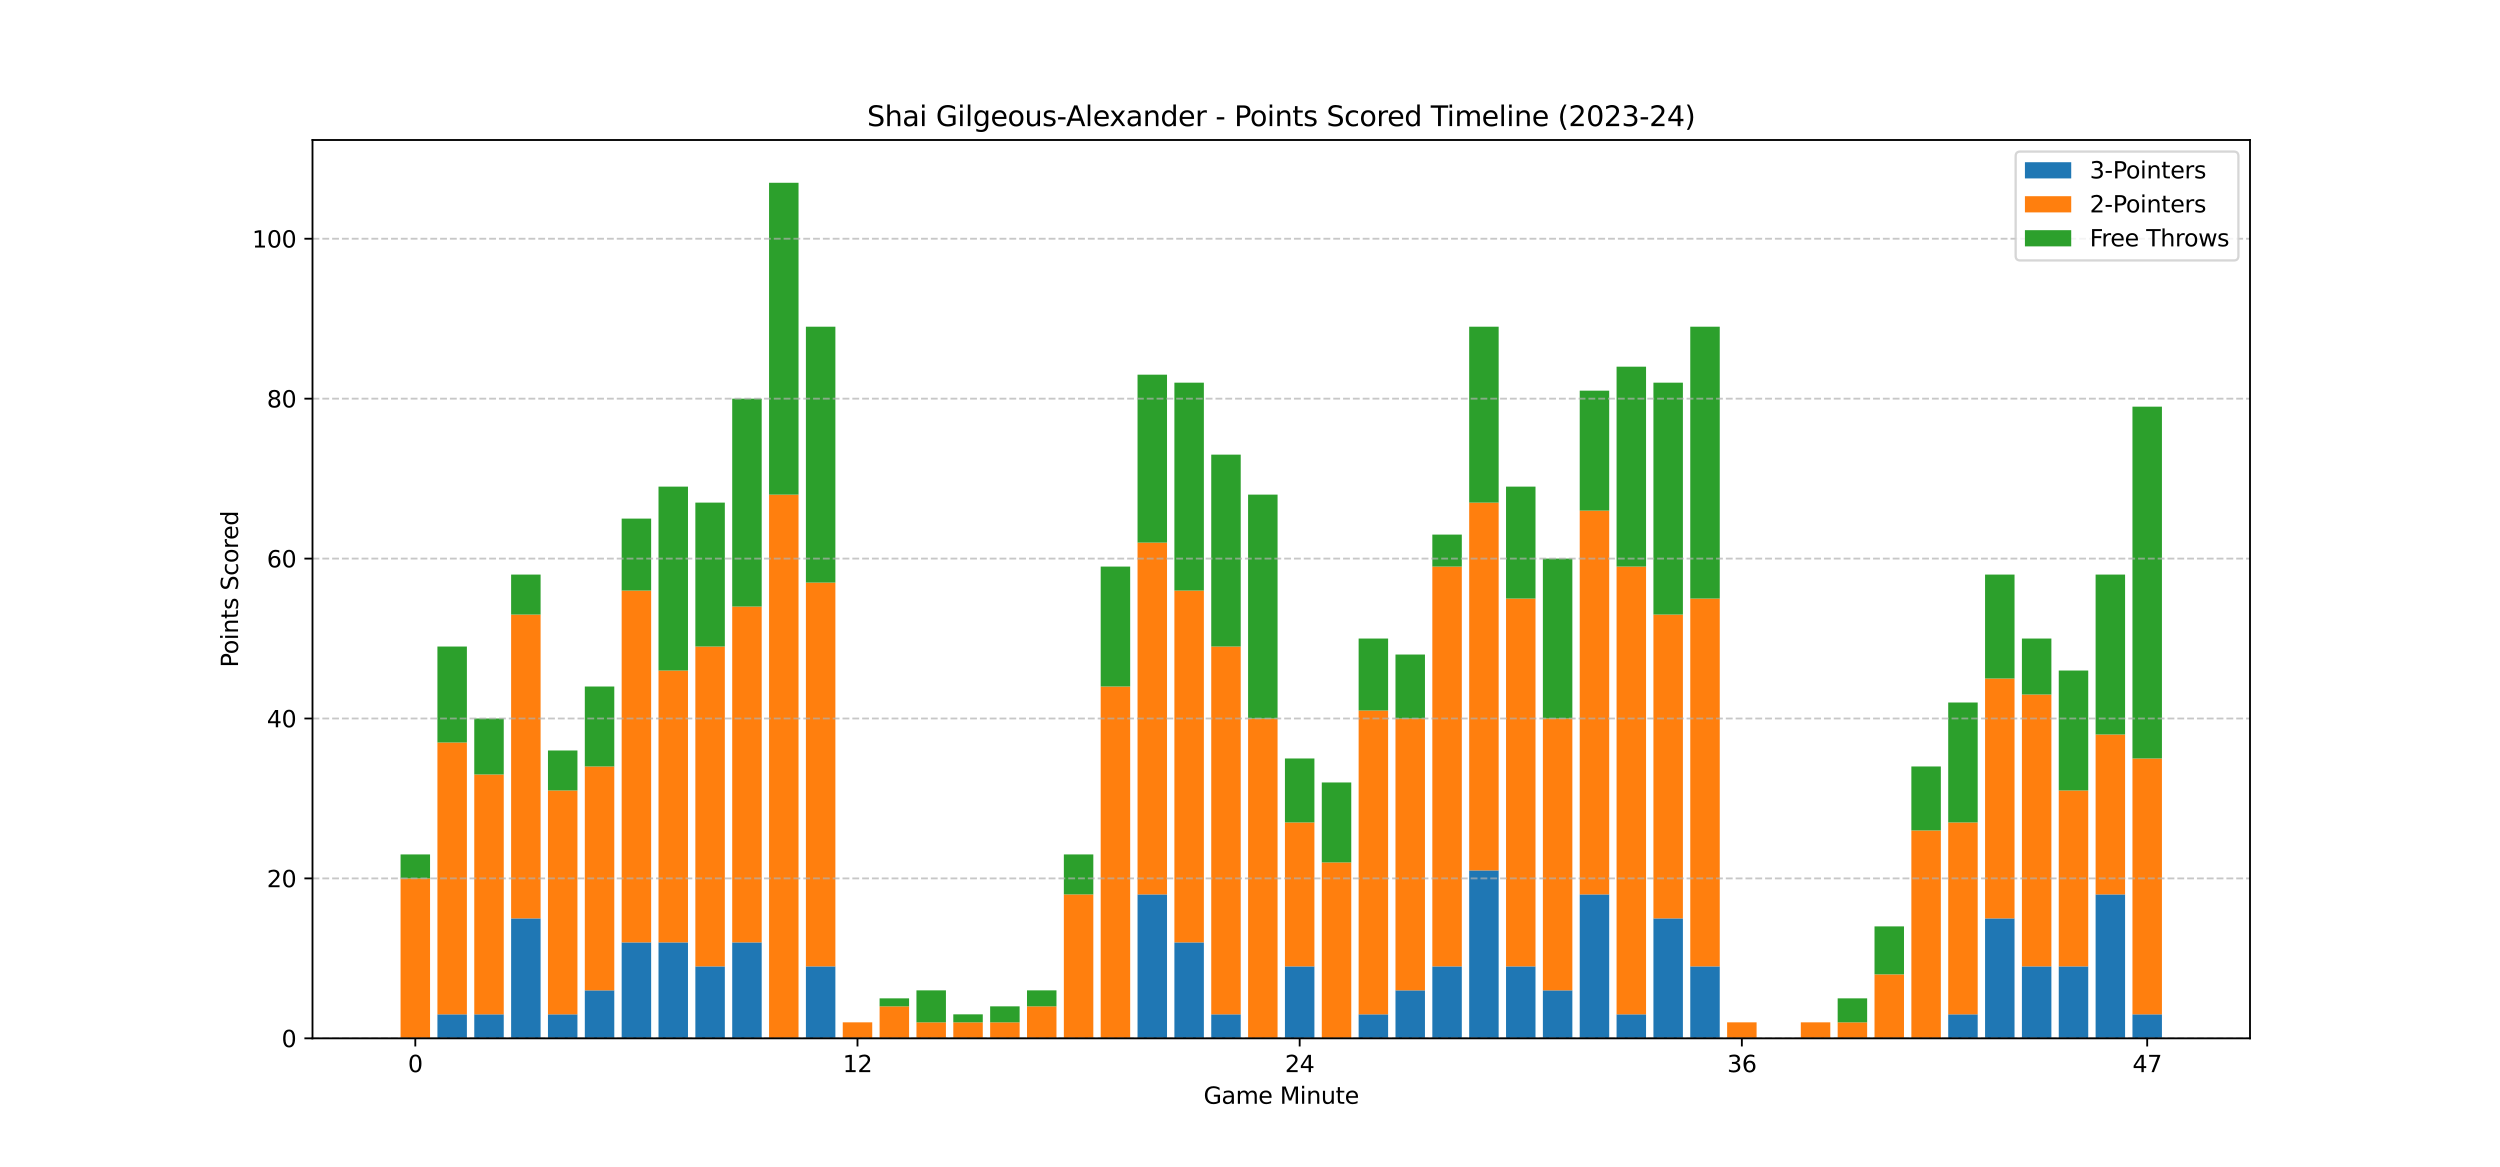 <?xml version="1.0" encoding="utf-8" standalone="no"?>
<!DOCTYPE svg PUBLIC "-//W3C//DTD SVG 1.1//EN"
  "http://www.w3.org/Graphics/SVG/1.1/DTD/svg11.dtd">
<svg xmlns:xlink="http://www.w3.org/1999/xlink" width="1080pt" height="504pt" viewBox="0 0 1080 504" xmlns="http://www.w3.org/2000/svg" version="1.1">
 <defs>
  <style type="text/css">*{stroke-linejoin: round; stroke-linecap: butt}</style>
 </defs>
 <g id="figure_1">
  <g id="patch_1">
   <path d="M 0 504 
L 1080 504 
L 1080 0 
L 0 0 
z
" style="fill: #ffffff"/>
  </g>
  <g id="axes_1">
   <g id="patch_2">
    <path d="M 135 448.56 
L 972 448.56 
L 972 60.48 
L 135 60.48 
z
" style="fill: #ffffff"/>
   </g>
   <g id="patch_3">
    <path d="M 173.045 448.56 
L 185.78 448.56 
L 185.78 448.56 
L 173.045 448.56 
z
" clip-path="url(#pbd90893b25)" style="fill: #1f77b4"/>
   </g>
   <g id="patch_4">
    <path d="M 188.964 448.56 
L 201.699 448.56 
L 201.699 438.197 
L 188.964 438.197 
z
" clip-path="url(#pbd90893b25)" style="fill: #1f77b4"/>
   </g>
   <g id="patch_5">
    <path d="M 204.883 448.56 
L 217.618 448.56 
L 217.618 438.197 
L 204.883 438.197 
z
" clip-path="url(#pbd90893b25)" style="fill: #1f77b4"/>
   </g>
   <g id="patch_6">
    <path d="M 220.801 448.56 
L 233.536 448.56 
L 233.536 396.747 
L 220.801 396.747 
z
" clip-path="url(#pbd90893b25)" style="fill: #1f77b4"/>
   </g>
   <g id="patch_7">
    <path d="M 236.72 448.56 
L 249.455 448.56 
L 249.455 438.197 
L 236.72 438.197 
z
" clip-path="url(#pbd90893b25)" style="fill: #1f77b4"/>
   </g>
   <g id="patch_8">
    <path d="M 252.638 448.56 
L 265.373 448.56 
L 265.373 427.835 
L 252.638 427.835 
z
" clip-path="url(#pbd90893b25)" style="fill: #1f77b4"/>
   </g>
   <g id="patch_9">
    <path d="M 268.557 448.56 
L 281.292 448.56 
L 281.292 407.11 
L 268.557 407.11 
z
" clip-path="url(#pbd90893b25)" style="fill: #1f77b4"/>
   </g>
   <g id="patch_10">
    <path d="M 284.476 448.56 
L 297.211 448.56 
L 297.211 407.11 
L 284.476 407.11 
z
" clip-path="url(#pbd90893b25)" style="fill: #1f77b4"/>
   </g>
   <g id="patch_11">
    <path d="M 300.394 448.56 
L 313.129 448.56 
L 313.129 417.472 
L 300.394 417.472 
z
" clip-path="url(#pbd90893b25)" style="fill: #1f77b4"/>
   </g>
   <g id="patch_12">
    <path d="M 316.313 448.56 
L 329.048 448.56 
L 329.048 407.11 
L 316.313 407.11 
z
" clip-path="url(#pbd90893b25)" style="fill: #1f77b4"/>
   </g>
   <g id="patch_13">
    <path d="M 332.231 448.56 
L 344.966 448.56 
L 344.966 448.56 
L 332.231 448.56 
z
" clip-path="url(#pbd90893b25)" style="fill: #1f77b4"/>
   </g>
   <g id="patch_14">
    <path d="M 348.15 448.56 
L 360.885 448.56 
L 360.885 417.472 
L 348.15 417.472 
z
" clip-path="url(#pbd90893b25)" style="fill: #1f77b4"/>
   </g>
   <g id="patch_15">
    <path d="M 364.069 448.56 
L 376.804 448.56 
L 376.804 448.56 
L 364.069 448.56 
z
" clip-path="url(#pbd90893b25)" style="fill: #1f77b4"/>
   </g>
   <g id="patch_16">
    <path d="M 379.987 448.56 
L 392.722 448.56 
L 392.722 448.56 
L 379.987 448.56 
z
" clip-path="url(#pbd90893b25)" style="fill: #1f77b4"/>
   </g>
   <g id="patch_17">
    <path d="M 395.906 448.56 
L 408.641 448.56 
L 408.641 448.56 
L 395.906 448.56 
z
" clip-path="url(#pbd90893b25)" style="fill: #1f77b4"/>
   </g>
   <g id="patch_18">
    <path d="M 411.824 448.56 
L 424.559 448.56 
L 424.559 448.56 
L 411.824 448.56 
z
" clip-path="url(#pbd90893b25)" style="fill: #1f77b4"/>
   </g>
   <g id="patch_19">
    <path d="M 427.743 448.56 
L 440.478 448.56 
L 440.478 448.56 
L 427.743 448.56 
z
" clip-path="url(#pbd90893b25)" style="fill: #1f77b4"/>
   </g>
   <g id="patch_20">
    <path d="M 443.662 448.56 
L 456.397 448.56 
L 456.397 448.56 
L 443.662 448.56 
z
" clip-path="url(#pbd90893b25)" style="fill: #1f77b4"/>
   </g>
   <g id="patch_21">
    <path d="M 459.58 448.56 
L 472.315 448.56 
L 472.315 448.56 
L 459.58 448.56 
z
" clip-path="url(#pbd90893b25)" style="fill: #1f77b4"/>
   </g>
   <g id="patch_22">
    <path d="M 475.499 448.56 
L 488.234 448.56 
L 488.234 448.56 
L 475.499 448.56 
z
" clip-path="url(#pbd90893b25)" style="fill: #1f77b4"/>
   </g>
   <g id="patch_23">
    <path d="M 491.417 448.56 
L 504.152 448.56 
L 504.152 386.384 
L 491.417 386.384 
z
" clip-path="url(#pbd90893b25)" style="fill: #1f77b4"/>
   </g>
   <g id="patch_24">
    <path d="M 507.336 448.56 
L 520.071 448.56 
L 520.071 407.11 
L 507.336 407.11 
z
" clip-path="url(#pbd90893b25)" style="fill: #1f77b4"/>
   </g>
   <g id="patch_25">
    <path d="M 523.255 448.56 
L 535.99 448.56 
L 535.99 438.197 
L 523.255 438.197 
z
" clip-path="url(#pbd90893b25)" style="fill: #1f77b4"/>
   </g>
   <g id="patch_26">
    <path d="M 539.173 448.56 
L 551.908 448.56 
L 551.908 448.56 
L 539.173 448.56 
z
" clip-path="url(#pbd90893b25)" style="fill: #1f77b4"/>
   </g>
   <g id="patch_27">
    <path d="M 555.092 448.56 
L 567.827 448.56 
L 567.827 417.472 
L 555.092 417.472 
z
" clip-path="url(#pbd90893b25)" style="fill: #1f77b4"/>
   </g>
   <g id="patch_28">
    <path d="M 571.01 448.56 
L 583.745 448.56 
L 583.745 448.56 
L 571.01 448.56 
z
" clip-path="url(#pbd90893b25)" style="fill: #1f77b4"/>
   </g>
   <g id="patch_29">
    <path d="M 586.929 448.56 
L 599.664 448.56 
L 599.664 438.197 
L 586.929 438.197 
z
" clip-path="url(#pbd90893b25)" style="fill: #1f77b4"/>
   </g>
   <g id="patch_30">
    <path d="M 602.848 448.56 
L 615.583 448.56 
L 615.583 427.835 
L 602.848 427.835 
z
" clip-path="url(#pbd90893b25)" style="fill: #1f77b4"/>
   </g>
   <g id="patch_31">
    <path d="M 618.766 448.56 
L 631.501 448.56 
L 631.501 417.472 
L 618.766 417.472 
z
" clip-path="url(#pbd90893b25)" style="fill: #1f77b4"/>
   </g>
   <g id="patch_32">
    <path d="M 634.685 448.56 
L 647.42 448.56 
L 647.42 376.022 
L 634.685 376.022 
z
" clip-path="url(#pbd90893b25)" style="fill: #1f77b4"/>
   </g>
   <g id="patch_33">
    <path d="M 650.603 448.56 
L 663.338 448.56 
L 663.338 417.472 
L 650.603 417.472 
z
" clip-path="url(#pbd90893b25)" style="fill: #1f77b4"/>
   </g>
   <g id="patch_34">
    <path d="M 666.522 448.56 
L 679.257 448.56 
L 679.257 427.835 
L 666.522 427.835 
z
" clip-path="url(#pbd90893b25)" style="fill: #1f77b4"/>
   </g>
   <g id="patch_35">
    <path d="M 682.441 448.56 
L 695.176 448.56 
L 695.176 386.384 
L 682.441 386.384 
z
" clip-path="url(#pbd90893b25)" style="fill: #1f77b4"/>
   </g>
   <g id="patch_36">
    <path d="M 698.359 448.56 
L 711.094 448.56 
L 711.094 438.197 
L 698.359 438.197 
z
" clip-path="url(#pbd90893b25)" style="fill: #1f77b4"/>
   </g>
   <g id="patch_37">
    <path d="M 714.278 448.56 
L 727.013 448.56 
L 727.013 396.747 
L 714.278 396.747 
z
" clip-path="url(#pbd90893b25)" style="fill: #1f77b4"/>
   </g>
   <g id="patch_38">
    <path d="M 730.196 448.56 
L 742.931 448.56 
L 742.931 417.472 
L 730.196 417.472 
z
" clip-path="url(#pbd90893b25)" style="fill: #1f77b4"/>
   </g>
   <g id="patch_39">
    <path d="M 746.115 448.56 
L 758.85 448.56 
L 758.85 448.56 
L 746.115 448.56 
z
" clip-path="url(#pbd90893b25)" style="fill: #1f77b4"/>
   </g>
   <g id="patch_40">
    <path d="M 762.034 448.56 
L 774.769 448.56 
L 774.769 448.56 
L 762.034 448.56 
z
" clip-path="url(#pbd90893b25)" style="fill: #1f77b4"/>
   </g>
   <g id="patch_41">
    <path d="M 777.952 448.56 
L 790.687 448.56 
L 790.687 448.56 
L 777.952 448.56 
z
" clip-path="url(#pbd90893b25)" style="fill: #1f77b4"/>
   </g>
   <g id="patch_42">
    <path d="M 793.871 448.56 
L 806.606 448.56 
L 806.606 448.56 
L 793.871 448.56 
z
" clip-path="url(#pbd90893b25)" style="fill: #1f77b4"/>
   </g>
   <g id="patch_43">
    <path d="M 809.789 448.56 
L 822.524 448.56 
L 822.524 448.56 
L 809.789 448.56 
z
" clip-path="url(#pbd90893b25)" style="fill: #1f77b4"/>
   </g>
   <g id="patch_44">
    <path d="M 825.708 448.56 
L 838.443 448.56 
L 838.443 448.56 
L 825.708 448.56 
z
" clip-path="url(#pbd90893b25)" style="fill: #1f77b4"/>
   </g>
   <g id="patch_45">
    <path d="M 841.627 448.56 
L 854.362 448.56 
L 854.362 438.197 
L 841.627 438.197 
z
" clip-path="url(#pbd90893b25)" style="fill: #1f77b4"/>
   </g>
   <g id="patch_46">
    <path d="M 857.545 448.56 
L 870.28 448.56 
L 870.28 396.747 
L 857.545 396.747 
z
" clip-path="url(#pbd90893b25)" style="fill: #1f77b4"/>
   </g>
   <g id="patch_47">
    <path d="M 873.464 448.56 
L 886.199 448.56 
L 886.199 417.472 
L 873.464 417.472 
z
" clip-path="url(#pbd90893b25)" style="fill: #1f77b4"/>
   </g>
   <g id="patch_48">
    <path d="M 889.382 448.56 
L 902.117 448.56 
L 902.117 417.472 
L 889.382 417.472 
z
" clip-path="url(#pbd90893b25)" style="fill: #1f77b4"/>
   </g>
   <g id="patch_49">
    <path d="M 905.301 448.56 
L 918.036 448.56 
L 918.036 386.384 
L 905.301 386.384 
z
" clip-path="url(#pbd90893b25)" style="fill: #1f77b4"/>
   </g>
   <g id="patch_50">
    <path d="M 921.22 448.56 
L 933.955 448.56 
L 933.955 438.197 
L 921.22 438.197 
z
" clip-path="url(#pbd90893b25)" style="fill: #1f77b4"/>
   </g>
   <g id="patch_51">
    <path d="M 173.045 448.56 
L 185.78 448.56 
L 185.78 379.476 
L 173.045 379.476 
z
" clip-path="url(#pbd90893b25)" style="fill: #ff7f0e"/>
   </g>
   <g id="patch_52">
    <path d="M 188.964 438.197 
L 201.699 438.197 
L 201.699 320.754 
L 188.964 320.754 
z
" clip-path="url(#pbd90893b25)" style="fill: #ff7f0e"/>
   </g>
   <g id="patch_53">
    <path d="M 204.883 438.197 
L 217.618 438.197 
L 217.618 334.571 
L 204.883 334.571 
z
" clip-path="url(#pbd90893b25)" style="fill: #ff7f0e"/>
   </g>
   <g id="patch_54">
    <path d="M 220.801 396.747 
L 233.536 396.747 
L 233.536 265.487 
L 220.801 265.487 
z
" clip-path="url(#pbd90893b25)" style="fill: #ff7f0e"/>
   </g>
   <g id="patch_55">
    <path d="M 236.72 438.197 
L 249.455 438.197 
L 249.455 341.48 
L 236.72 341.48 
z
" clip-path="url(#pbd90893b25)" style="fill: #ff7f0e"/>
   </g>
   <g id="patch_56">
    <path d="M 252.638 427.835 
L 265.373 427.835 
L 265.373 331.117 
L 252.638 331.117 
z
" clip-path="url(#pbd90893b25)" style="fill: #ff7f0e"/>
   </g>
   <g id="patch_57">
    <path d="M 268.557 407.11 
L 281.292 407.11 
L 281.292 255.124 
L 268.557 255.124 
z
" clip-path="url(#pbd90893b25)" style="fill: #ff7f0e"/>
   </g>
   <g id="patch_58">
    <path d="M 284.476 407.11 
L 297.211 407.11 
L 297.211 289.667 
L 284.476 289.667 
z
" clip-path="url(#pbd90893b25)" style="fill: #ff7f0e"/>
   </g>
   <g id="patch_59">
    <path d="M 300.394 417.472 
L 313.129 417.472 
L 313.129 279.304 
L 300.394 279.304 
z
" clip-path="url(#pbd90893b25)" style="fill: #ff7f0e"/>
   </g>
   <g id="patch_60">
    <path d="M 316.313 407.11 
L 329.048 407.11 
L 329.048 262.033 
L 316.313 262.033 
z
" clip-path="url(#pbd90893b25)" style="fill: #ff7f0e"/>
   </g>
   <g id="patch_61">
    <path d="M 332.231 448.56 
L 344.966 448.56 
L 344.966 213.674 
L 332.231 213.674 
z
" clip-path="url(#pbd90893b25)" style="fill: #ff7f0e"/>
   </g>
   <g id="patch_62">
    <path d="M 348.15 417.472 
L 360.885 417.472 
L 360.885 251.67 
L 348.15 251.67 
z
" clip-path="url(#pbd90893b25)" style="fill: #ff7f0e"/>
   </g>
   <g id="patch_63">
    <path d="M 364.069 448.56 
L 376.804 448.56 
L 376.804 441.652 
L 364.069 441.652 
z
" clip-path="url(#pbd90893b25)" style="fill: #ff7f0e"/>
   </g>
   <g id="patch_64">
    <path d="M 379.987 448.56 
L 392.722 448.56 
L 392.722 434.743 
L 379.987 434.743 
z
" clip-path="url(#pbd90893b25)" style="fill: #ff7f0e"/>
   </g>
   <g id="patch_65">
    <path d="M 395.906 448.56 
L 408.641 448.56 
L 408.641 441.652 
L 395.906 441.652 
z
" clip-path="url(#pbd90893b25)" style="fill: #ff7f0e"/>
   </g>
   <g id="patch_66">
    <path d="M 411.824 448.56 
L 424.559 448.56 
L 424.559 441.652 
L 411.824 441.652 
z
" clip-path="url(#pbd90893b25)" style="fill: #ff7f0e"/>
   </g>
   <g id="patch_67">
    <path d="M 427.743 448.56 
L 440.478 448.56 
L 440.478 441.652 
L 427.743 441.652 
z
" clip-path="url(#pbd90893b25)" style="fill: #ff7f0e"/>
   </g>
   <g id="patch_68">
    <path d="M 443.662 448.56 
L 456.397 448.56 
L 456.397 434.743 
L 443.662 434.743 
z
" clip-path="url(#pbd90893b25)" style="fill: #ff7f0e"/>
   </g>
   <g id="patch_69">
    <path d="M 459.58 448.56 
L 472.315 448.56 
L 472.315 386.384 
L 459.58 386.384 
z
" clip-path="url(#pbd90893b25)" style="fill: #ff7f0e"/>
   </g>
   <g id="patch_70">
    <path d="M 475.499 448.56 
L 488.234 448.56 
L 488.234 296.575 
L 475.499 296.575 
z
" clip-path="url(#pbd90893b25)" style="fill: #ff7f0e"/>
   </g>
   <g id="patch_71">
    <path d="M 491.417 386.384 
L 504.152 386.384 
L 504.152 234.399 
L 491.417 234.399 
z
" clip-path="url(#pbd90893b25)" style="fill: #ff7f0e"/>
   </g>
   <g id="patch_72">
    <path d="M 507.336 407.11 
L 520.071 407.11 
L 520.071 255.124 
L 507.336 255.124 
z
" clip-path="url(#pbd90893b25)" style="fill: #ff7f0e"/>
   </g>
   <g id="patch_73">
    <path d="M 523.255 438.197 
L 535.99 438.197 
L 535.99 279.304 
L 523.255 279.304 
z
" clip-path="url(#pbd90893b25)" style="fill: #ff7f0e"/>
   </g>
   <g id="patch_74">
    <path d="M 539.173 448.56 
L 551.908 448.56 
L 551.908 310.392 
L 539.173 310.392 
z
" clip-path="url(#pbd90893b25)" style="fill: #ff7f0e"/>
   </g>
   <g id="patch_75">
    <path d="M 555.092 417.472 
L 567.827 417.472 
L 567.827 355.296 
L 555.092 355.296 
z
" clip-path="url(#pbd90893b25)" style="fill: #ff7f0e"/>
   </g>
   <g id="patch_76">
    <path d="M 571.01 448.56 
L 583.745 448.56 
L 583.745 372.567 
L 571.01 372.567 
z
" clip-path="url(#pbd90893b25)" style="fill: #ff7f0e"/>
   </g>
   <g id="patch_77">
    <path d="M 586.929 438.197 
L 599.664 438.197 
L 599.664 306.938 
L 586.929 306.938 
z
" clip-path="url(#pbd90893b25)" style="fill: #ff7f0e"/>
   </g>
   <g id="patch_78">
    <path d="M 602.848 427.835 
L 615.583 427.835 
L 615.583 310.392 
L 602.848 310.392 
z
" clip-path="url(#pbd90893b25)" style="fill: #ff7f0e"/>
   </g>
   <g id="patch_79">
    <path d="M 618.766 417.472 
L 631.501 417.472 
L 631.501 244.762 
L 618.766 244.762 
z
" clip-path="url(#pbd90893b25)" style="fill: #ff7f0e"/>
   </g>
   <g id="patch_80">
    <path d="M 634.685 376.022 
L 647.42 376.022 
L 647.42 217.128 
L 634.685 217.128 
z
" clip-path="url(#pbd90893b25)" style="fill: #ff7f0e"/>
   </g>
   <g id="patch_81">
    <path d="M 650.603 417.472 
L 663.338 417.472 
L 663.338 258.579 
L 650.603 258.579 
z
" clip-path="url(#pbd90893b25)" style="fill: #ff7f0e"/>
   </g>
   <g id="patch_82">
    <path d="M 666.522 427.835 
L 679.257 427.835 
L 679.257 310.392 
L 666.522 310.392 
z
" clip-path="url(#pbd90893b25)" style="fill: #ff7f0e"/>
   </g>
   <g id="patch_83">
    <path d="M 682.441 386.384 
L 695.176 386.384 
L 695.176 220.582 
L 682.441 220.582 
z
" clip-path="url(#pbd90893b25)" style="fill: #ff7f0e"/>
   </g>
   <g id="patch_84">
    <path d="M 698.359 438.197 
L 711.094 438.197 
L 711.094 244.762 
L 698.359 244.762 
z
" clip-path="url(#pbd90893b25)" style="fill: #ff7f0e"/>
   </g>
   <g id="patch_85">
    <path d="M 714.278 396.747 
L 727.013 396.747 
L 727.013 265.487 
L 714.278 265.487 
z
" clip-path="url(#pbd90893b25)" style="fill: #ff7f0e"/>
   </g>
   <g id="patch_86">
    <path d="M 730.196 417.472 
L 742.931 417.472 
L 742.931 258.579 
L 730.196 258.579 
z
" clip-path="url(#pbd90893b25)" style="fill: #ff7f0e"/>
   </g>
   <g id="patch_87">
    <path d="M 746.115 448.56 
L 758.85 448.56 
L 758.85 441.652 
L 746.115 441.652 
z
" clip-path="url(#pbd90893b25)" style="fill: #ff7f0e"/>
   </g>
   <g id="patch_88">
    <path d="M 762.034 448.56 
L 774.769 448.56 
L 774.769 448.56 
L 762.034 448.56 
z
" clip-path="url(#pbd90893b25)" style="fill: #ff7f0e"/>
   </g>
   <g id="patch_89">
    <path d="M 777.952 448.56 
L 790.687 448.56 
L 790.687 441.652 
L 777.952 441.652 
z
" clip-path="url(#pbd90893b25)" style="fill: #ff7f0e"/>
   </g>
   <g id="patch_90">
    <path d="M 793.871 448.56 
L 806.606 448.56 
L 806.606 441.652 
L 793.871 441.652 
z
" clip-path="url(#pbd90893b25)" style="fill: #ff7f0e"/>
   </g>
   <g id="patch_91">
    <path d="M 809.789 448.56 
L 822.524 448.56 
L 822.524 420.926 
L 809.789 420.926 
z
" clip-path="url(#pbd90893b25)" style="fill: #ff7f0e"/>
   </g>
   <g id="patch_92">
    <path d="M 825.708 448.56 
L 838.443 448.56 
L 838.443 358.751 
L 825.708 358.751 
z
" clip-path="url(#pbd90893b25)" style="fill: #ff7f0e"/>
   </g>
   <g id="patch_93">
    <path d="M 841.627 438.197 
L 854.362 438.197 
L 854.362 355.296 
L 841.627 355.296 
z
" clip-path="url(#pbd90893b25)" style="fill: #ff7f0e"/>
   </g>
   <g id="patch_94">
    <path d="M 857.545 396.747 
L 870.28 396.747 
L 870.28 293.121 
L 857.545 293.121 
z
" clip-path="url(#pbd90893b25)" style="fill: #ff7f0e"/>
   </g>
   <g id="patch_95">
    <path d="M 873.464 417.472 
L 886.199 417.472 
L 886.199 300.029 
L 873.464 300.029 
z
" clip-path="url(#pbd90893b25)" style="fill: #ff7f0e"/>
   </g>
   <g id="patch_96">
    <path d="M 889.382 417.472 
L 902.117 417.472 
L 902.117 341.48 
L 889.382 341.48 
z
" clip-path="url(#pbd90893b25)" style="fill: #ff7f0e"/>
   </g>
   <g id="patch_97">
    <path d="M 905.301 386.384 
L 918.036 386.384 
L 918.036 317.3 
L 905.301 317.3 
z
" clip-path="url(#pbd90893b25)" style="fill: #ff7f0e"/>
   </g>
   <g id="patch_98">
    <path d="M 921.22 438.197 
L 933.955 438.197 
L 933.955 327.663 
L 921.22 327.663 
z
" clip-path="url(#pbd90893b25)" style="fill: #ff7f0e"/>
   </g>
   <g id="patch_99">
    <path d="M 173.045 379.476 
L 185.78 379.476 
L 185.78 369.113 
L 173.045 369.113 
z
" clip-path="url(#pbd90893b25)" style="fill: #2ca02c"/>
   </g>
   <g id="patch_100">
    <path d="M 188.964 320.754 
L 201.699 320.754 
L 201.699 279.304 
L 188.964 279.304 
z
" clip-path="url(#pbd90893b25)" style="fill: #2ca02c"/>
   </g>
   <g id="patch_101">
    <path d="M 204.883 334.571 
L 217.618 334.571 
L 217.618 310.392 
L 204.883 310.392 
z
" clip-path="url(#pbd90893b25)" style="fill: #2ca02c"/>
   </g>
   <g id="patch_102">
    <path d="M 220.801 265.487 
L 233.536 265.487 
L 233.536 248.216 
L 220.801 248.216 
z
" clip-path="url(#pbd90893b25)" style="fill: #2ca02c"/>
   </g>
   <g id="patch_103">
    <path d="M 236.72 341.48 
L 249.455 341.48 
L 249.455 324.209 
L 236.72 324.209 
z
" clip-path="url(#pbd90893b25)" style="fill: #2ca02c"/>
   </g>
   <g id="patch_104">
    <path d="M 252.638 331.117 
L 265.373 331.117 
L 265.373 296.575 
L 252.638 296.575 
z
" clip-path="url(#pbd90893b25)" style="fill: #2ca02c"/>
   </g>
   <g id="patch_105">
    <path d="M 268.557 255.124 
L 281.292 255.124 
L 281.292 224.037 
L 268.557 224.037 
z
" clip-path="url(#pbd90893b25)" style="fill: #2ca02c"/>
   </g>
   <g id="patch_106">
    <path d="M 284.476 289.667 
L 297.211 289.667 
L 297.211 210.22 
L 284.476 210.22 
z
" clip-path="url(#pbd90893b25)" style="fill: #2ca02c"/>
   </g>
   <g id="patch_107">
    <path d="M 300.394 279.304 
L 313.129 279.304 
L 313.129 217.128 
L 300.394 217.128 
z
" clip-path="url(#pbd90893b25)" style="fill: #2ca02c"/>
   </g>
   <g id="patch_108">
    <path d="M 316.313 262.033 
L 329.048 262.033 
L 329.048 172.224 
L 316.313 172.224 
z
" clip-path="url(#pbd90893b25)" style="fill: #2ca02c"/>
   </g>
   <g id="patch_109">
    <path d="M 332.231 213.674 
L 344.966 213.674 
L 344.966 78.96 
L 332.231 78.96 
z
" clip-path="url(#pbd90893b25)" style="fill: #2ca02c"/>
   </g>
   <g id="patch_110">
    <path d="M 348.15 251.67 
L 360.885 251.67 
L 360.885 141.136 
L 348.15 141.136 
z
" clip-path="url(#pbd90893b25)" style="fill: #2ca02c"/>
   </g>
   <g id="patch_111">
    <path d="M 364.069 441.652 
L 376.804 441.652 
L 376.804 441.652 
L 364.069 441.652 
z
" clip-path="url(#pbd90893b25)" style="fill: #2ca02c"/>
   </g>
   <g id="patch_112">
    <path d="M 379.987 434.743 
L 392.722 434.743 
L 392.722 431.289 
L 379.987 431.289 
z
" clip-path="url(#pbd90893b25)" style="fill: #2ca02c"/>
   </g>
   <g id="patch_113">
    <path d="M 395.906 441.652 
L 408.641 441.652 
L 408.641 427.835 
L 395.906 427.835 
z
" clip-path="url(#pbd90893b25)" style="fill: #2ca02c"/>
   </g>
   <g id="patch_114">
    <path d="M 411.824 441.652 
L 424.559 441.652 
L 424.559 438.197 
L 411.824 438.197 
z
" clip-path="url(#pbd90893b25)" style="fill: #2ca02c"/>
   </g>
   <g id="patch_115">
    <path d="M 427.743 441.652 
L 440.478 441.652 
L 440.478 434.743 
L 427.743 434.743 
z
" clip-path="url(#pbd90893b25)" style="fill: #2ca02c"/>
   </g>
   <g id="patch_116">
    <path d="M 443.662 434.743 
L 456.397 434.743 
L 456.397 427.835 
L 443.662 427.835 
z
" clip-path="url(#pbd90893b25)" style="fill: #2ca02c"/>
   </g>
   <g id="patch_117">
    <path d="M 459.58 386.384 
L 472.315 386.384 
L 472.315 369.113 
L 459.58 369.113 
z
" clip-path="url(#pbd90893b25)" style="fill: #2ca02c"/>
   </g>
   <g id="patch_118">
    <path d="M 475.499 296.575 
L 488.234 296.575 
L 488.234 244.762 
L 475.499 244.762 
z
" clip-path="url(#pbd90893b25)" style="fill: #2ca02c"/>
   </g>
   <g id="patch_119">
    <path d="M 491.417 234.399 
L 504.152 234.399 
L 504.152 161.861 
L 491.417 161.861 
z
" clip-path="url(#pbd90893b25)" style="fill: #2ca02c"/>
   </g>
   <g id="patch_120">
    <path d="M 507.336 255.124 
L 520.071 255.124 
L 520.071 165.315 
L 507.336 165.315 
z
" clip-path="url(#pbd90893b25)" style="fill: #2ca02c"/>
   </g>
   <g id="patch_121">
    <path d="M 523.255 279.304 
L 535.99 279.304 
L 535.99 196.403 
L 523.255 196.403 
z
" clip-path="url(#pbd90893b25)" style="fill: #2ca02c"/>
   </g>
   <g id="patch_122">
    <path d="M 539.173 310.392 
L 551.908 310.392 
L 551.908 213.674 
L 539.173 213.674 
z
" clip-path="url(#pbd90893b25)" style="fill: #2ca02c"/>
   </g>
   <g id="patch_123">
    <path d="M 555.092 355.296 
L 567.827 355.296 
L 567.827 327.663 
L 555.092 327.663 
z
" clip-path="url(#pbd90893b25)" style="fill: #2ca02c"/>
   </g>
   <g id="patch_124">
    <path d="M 571.01 372.567 
L 583.745 372.567 
L 583.745 338.025 
L 571.01 338.025 
z
" clip-path="url(#pbd90893b25)" style="fill: #2ca02c"/>
   </g>
   <g id="patch_125">
    <path d="M 586.929 306.938 
L 599.664 306.938 
L 599.664 275.85 
L 586.929 275.85 
z
" clip-path="url(#pbd90893b25)" style="fill: #2ca02c"/>
   </g>
   <g id="patch_126">
    <path d="M 602.848 310.392 
L 615.583 310.392 
L 615.583 282.758 
L 602.848 282.758 
z
" clip-path="url(#pbd90893b25)" style="fill: #2ca02c"/>
   </g>
   <g id="patch_127">
    <path d="M 618.766 244.762 
L 631.501 244.762 
L 631.501 230.945 
L 618.766 230.945 
z
" clip-path="url(#pbd90893b25)" style="fill: #2ca02c"/>
   </g>
   <g id="patch_128">
    <path d="M 634.685 217.128 
L 647.42 217.128 
L 647.42 141.136 
L 634.685 141.136 
z
" clip-path="url(#pbd90893b25)" style="fill: #2ca02c"/>
   </g>
   <g id="patch_129">
    <path d="M 650.603 258.579 
L 663.338 258.579 
L 663.338 210.22 
L 650.603 210.22 
z
" clip-path="url(#pbd90893b25)" style="fill: #2ca02c"/>
   </g>
   <g id="patch_130">
    <path d="M 666.522 310.392 
L 679.257 310.392 
L 679.257 241.308 
L 666.522 241.308 
z
" clip-path="url(#pbd90893b25)" style="fill: #2ca02c"/>
   </g>
   <g id="patch_131">
    <path d="M 682.441 220.582 
L 695.176 220.582 
L 695.176 168.769 
L 682.441 168.769 
z
" clip-path="url(#pbd90893b25)" style="fill: #2ca02c"/>
   </g>
   <g id="patch_132">
    <path d="M 698.359 244.762 
L 711.094 244.762 
L 711.094 158.407 
L 698.359 158.407 
z
" clip-path="url(#pbd90893b25)" style="fill: #2ca02c"/>
   </g>
   <g id="patch_133">
    <path d="M 714.278 265.487 
L 727.013 265.487 
L 727.013 165.315 
L 714.278 165.315 
z
" clip-path="url(#pbd90893b25)" style="fill: #2ca02c"/>
   </g>
   <g id="patch_134">
    <path d="M 730.196 258.579 
L 742.931 258.579 
L 742.931 141.136 
L 730.196 141.136 
z
" clip-path="url(#pbd90893b25)" style="fill: #2ca02c"/>
   </g>
   <g id="patch_135">
    <path d="M 746.115 441.652 
L 758.85 441.652 
L 758.85 441.652 
L 746.115 441.652 
z
" clip-path="url(#pbd90893b25)" style="fill: #2ca02c"/>
   </g>
   <g id="patch_136">
    <path d="M 762.034 448.56 
L 774.769 448.56 
L 774.769 448.56 
L 762.034 448.56 
z
" clip-path="url(#pbd90893b25)" style="fill: #2ca02c"/>
   </g>
   <g id="patch_137">
    <path d="M 777.952 441.652 
L 790.687 441.652 
L 790.687 441.652 
L 777.952 441.652 
z
" clip-path="url(#pbd90893b25)" style="fill: #2ca02c"/>
   </g>
   <g id="patch_138">
    <path d="M 793.871 441.652 
L 806.606 441.652 
L 806.606 431.289 
L 793.871 431.289 
z
" clip-path="url(#pbd90893b25)" style="fill: #2ca02c"/>
   </g>
   <g id="patch_139">
    <path d="M 809.789 420.926 
L 822.524 420.926 
L 822.524 400.201 
L 809.789 400.201 
z
" clip-path="url(#pbd90893b25)" style="fill: #2ca02c"/>
   </g>
   <g id="patch_140">
    <path d="M 825.708 358.751 
L 838.443 358.751 
L 838.443 331.117 
L 825.708 331.117 
z
" clip-path="url(#pbd90893b25)" style="fill: #2ca02c"/>
   </g>
   <g id="patch_141">
    <path d="M 841.627 355.296 
L 854.362 355.296 
L 854.362 303.483 
L 841.627 303.483 
z
" clip-path="url(#pbd90893b25)" style="fill: #2ca02c"/>
   </g>
   <g id="patch_142">
    <path d="M 857.545 293.121 
L 870.28 293.121 
L 870.28 248.216 
L 857.545 248.216 
z
" clip-path="url(#pbd90893b25)" style="fill: #2ca02c"/>
   </g>
   <g id="patch_143">
    <path d="M 873.464 300.029 
L 886.199 300.029 
L 886.199 275.85 
L 873.464 275.85 
z
" clip-path="url(#pbd90893b25)" style="fill: #2ca02c"/>
   </g>
   <g id="patch_144">
    <path d="M 889.382 341.48 
L 902.117 341.48 
L 902.117 289.667 
L 889.382 289.667 
z
" clip-path="url(#pbd90893b25)" style="fill: #2ca02c"/>
   </g>
   <g id="patch_145">
    <path d="M 905.301 317.3 
L 918.036 317.3 
L 918.036 248.216 
L 905.301 248.216 
z
" clip-path="url(#pbd90893b25)" style="fill: #2ca02c"/>
   </g>
   <g id="patch_146">
    <path d="M 921.22 327.663 
L 933.955 327.663 
L 933.955 175.678 
L 921.22 175.678 
z
" clip-path="url(#pbd90893b25)" style="fill: #2ca02c"/>
   </g>
   <g id="matplotlib.axis_1">
    <g id="xtick_1">
     <g id="line2d_1">
      <defs>
       <path id="m3730f6d8f6" d="M 0 0 
L 0 3.5 
" style="stroke: #000000; stroke-width: 0.8"/>
      </defs>
      <g>
       <use xlink:href="#m3730f6d8f6" x="179.413" y="448.56" style="stroke: #000000; stroke-width: 0.8"/>
      </g>
     </g>
     <g id="text_1">
      <!-- 0 -->
      <g transform="translate(176.232 463.158) scale(0.1 -0.1)">
       <defs>
        <path id="DejaVuSans-30" d="M 2034 4250 
Q 1547 4250 1301 3770 
Q 1056 3291 1056 2328 
Q 1056 1369 1301 889 
Q 1547 409 2034 409 
Q 2525 409 2770 889 
Q 3016 1369 3016 2328 
Q 3016 3291 2770 3770 
Q 2525 4250 2034 4250 
z
M 2034 4750 
Q 2819 4750 3233 4129 
Q 3647 3509 3647 2328 
Q 3647 1150 3233 529 
Q 2819 -91 2034 -91 
Q 1250 -91 836 529 
Q 422 1150 422 2328 
Q 422 3509 836 4129 
Q 1250 4750 2034 4750 
z
" transform="scale(0.016)"/>
       </defs>
       <use xlink:href="#DejaVuSans-30"/>
      </g>
     </g>
    </g>
    <g id="xtick_2">
     <g id="line2d_2">
      <g>
       <use xlink:href="#m3730f6d8f6" x="370.436" y="448.56" style="stroke: #000000; stroke-width: 0.8"/>
      </g>
     </g>
     <g id="text_2">
      <!-- 12 -->
      <g transform="translate(364.074 463.158) scale(0.1 -0.1)">
       <defs>
        <path id="DejaVuSans-31" d="M 794 531 
L 1825 531 
L 1825 4091 
L 703 3866 
L 703 4441 
L 1819 4666 
L 2450 4666 
L 2450 531 
L 3481 531 
L 3481 0 
L 794 0 
L 794 531 
z
" transform="scale(0.016)"/>
        <path id="DejaVuSans-32" d="M 1228 531 
L 3431 531 
L 3431 0 
L 469 0 
L 469 531 
Q 828 903 1448 1529 
Q 2069 2156 2228 2338 
Q 2531 2678 2651 2914 
Q 2772 3150 2772 3378 
Q 2772 3750 2511 3984 
Q 2250 4219 1831 4219 
Q 1534 4219 1204 4116 
Q 875 4013 500 3803 
L 500 4441 
Q 881 4594 1212 4672 
Q 1544 4750 1819 4750 
Q 2544 4750 2975 4387 
Q 3406 4025 3406 3419 
Q 3406 3131 3298 2873 
Q 3191 2616 2906 2266 
Q 2828 2175 2409 1742 
Q 1991 1309 1228 531 
z
" transform="scale(0.016)"/>
       </defs>
       <use xlink:href="#DejaVuSans-31"/>
       <use xlink:href="#DejaVuSans-32" transform="translate(63.623 0)"/>
      </g>
     </g>
    </g>
    <g id="xtick_3">
     <g id="line2d_3">
      <g>
       <use xlink:href="#m3730f6d8f6" x="561.459" y="448.56" style="stroke: #000000; stroke-width: 0.8"/>
      </g>
     </g>
     <g id="text_3">
      <!-- 24 -->
      <g transform="translate(555.097 463.158) scale(0.1 -0.1)">
       <defs>
        <path id="DejaVuSans-34" d="M 2419 4116 
L 825 1625 
L 2419 1625 
L 2419 4116 
z
M 2253 4666 
L 3047 4666 
L 3047 1625 
L 3713 1625 
L 3713 1100 
L 3047 1100 
L 3047 0 
L 2419 0 
L 2419 1100 
L 313 1100 
L 313 1709 
L 2253 4666 
z
" transform="scale(0.016)"/>
       </defs>
       <use xlink:href="#DejaVuSans-32"/>
       <use xlink:href="#DejaVuSans-34" transform="translate(63.623 0)"/>
      </g>
     </g>
    </g>
    <g id="xtick_4">
     <g id="line2d_4">
      <g>
       <use xlink:href="#m3730f6d8f6" x="752.483" y="448.56" style="stroke: #000000; stroke-width: 0.8"/>
      </g>
     </g>
     <g id="text_4">
      <!-- 36 -->
      <g transform="translate(746.12 463.158) scale(0.1 -0.1)">
       <defs>
        <path id="DejaVuSans-33" d="M 2597 2516 
Q 3050 2419 3304 2112 
Q 3559 1806 3559 1356 
Q 3559 666 3084 287 
Q 2609 -91 1734 -91 
Q 1441 -91 1130 -33 
Q 819 25 488 141 
L 488 750 
Q 750 597 1062 519 
Q 1375 441 1716 441 
Q 2309 441 2620 675 
Q 2931 909 2931 1356 
Q 2931 1769 2642 2001 
Q 2353 2234 1838 2234 
L 1294 2234 
L 1294 2753 
L 1863 2753 
Q 2328 2753 2575 2939 
Q 2822 3125 2822 3475 
Q 2822 3834 2567 4026 
Q 2313 4219 1838 4219 
Q 1578 4219 1281 4162 
Q 984 4106 628 3988 
L 628 4550 
Q 988 4650 1302 4700 
Q 1616 4750 1894 4750 
Q 2613 4750 3031 4423 
Q 3450 4097 3450 3541 
Q 3450 3153 3228 2886 
Q 3006 2619 2597 2516 
z
" transform="scale(0.016)"/>
        <path id="DejaVuSans-36" d="M 2113 2584 
Q 1688 2584 1439 2293 
Q 1191 2003 1191 1497 
Q 1191 994 1439 701 
Q 1688 409 2113 409 
Q 2538 409 2786 701 
Q 3034 994 3034 1497 
Q 3034 2003 2786 2293 
Q 2538 2584 2113 2584 
z
M 3366 4563 
L 3366 3988 
Q 3128 4100 2886 4159 
Q 2644 4219 2406 4219 
Q 1781 4219 1451 3797 
Q 1122 3375 1075 2522 
Q 1259 2794 1537 2939 
Q 1816 3084 2150 3084 
Q 2853 3084 3261 2657 
Q 3669 2231 3669 1497 
Q 3669 778 3244 343 
Q 2819 -91 2113 -91 
Q 1303 -91 875 529 
Q 447 1150 447 2328 
Q 447 3434 972 4092 
Q 1497 4750 2381 4750 
Q 2619 4750 2861 4703 
Q 3103 4656 3366 4563 
z
" transform="scale(0.016)"/>
       </defs>
       <use xlink:href="#DejaVuSans-33"/>
       <use xlink:href="#DejaVuSans-36" transform="translate(63.623 0)"/>
      </g>
     </g>
    </g>
    <g id="xtick_5">
     <g id="line2d_5">
      <g>
       <use xlink:href="#m3730f6d8f6" x="927.587" y="448.56" style="stroke: #000000; stroke-width: 0.8"/>
      </g>
     </g>
     <g id="text_5">
      <!-- 47 -->
      <g transform="translate(921.225 463.158) scale(0.1 -0.1)">
       <defs>
        <path id="DejaVuSans-37" d="M 525 4666 
L 3525 4666 
L 3525 4397 
L 1831 0 
L 1172 0 
L 2766 4134 
L 525 4134 
L 525 4666 
z
" transform="scale(0.016)"/>
       </defs>
       <use xlink:href="#DejaVuSans-34"/>
       <use xlink:href="#DejaVuSans-37" transform="translate(63.623 0)"/>
      </g>
     </g>
    </g>
    <g id="text_6">
     <!-- Game Minute -->
     <g transform="translate(519.948 476.837) scale(0.1 -0.1)">
      <defs>
       <path id="DejaVuSans-47" d="M 3809 666 
L 3809 1919 
L 2778 1919 
L 2778 2438 
L 4434 2438 
L 4434 434 
Q 4069 175 3628 42 
Q 3188 -91 2688 -91 
Q 1594 -91 976 548 
Q 359 1188 359 2328 
Q 359 3472 976 4111 
Q 1594 4750 2688 4750 
Q 3144 4750 3555 4637 
Q 3966 4525 4313 4306 
L 4313 3634 
Q 3963 3931 3569 4081 
Q 3175 4231 2741 4231 
Q 1884 4231 1454 3753 
Q 1025 3275 1025 2328 
Q 1025 1384 1454 906 
Q 1884 428 2741 428 
Q 3075 428 3337 486 
Q 3600 544 3809 666 
z
" transform="scale(0.016)"/>
       <path id="DejaVuSans-61" d="M 2194 1759 
Q 1497 1759 1228 1600 
Q 959 1441 959 1056 
Q 959 750 1161 570 
Q 1363 391 1709 391 
Q 2188 391 2477 730 
Q 2766 1069 2766 1631 
L 2766 1759 
L 2194 1759 
z
M 3341 1997 
L 3341 0 
L 2766 0 
L 2766 531 
Q 2569 213 2275 61 
Q 1981 -91 1556 -91 
Q 1019 -91 701 211 
Q 384 513 384 1019 
Q 384 1609 779 1909 
Q 1175 2209 1959 2209 
L 2766 2209 
L 2766 2266 
Q 2766 2663 2505 2880 
Q 2244 3097 1772 3097 
Q 1472 3097 1187 3025 
Q 903 2953 641 2809 
L 641 3341 
Q 956 3463 1253 3523 
Q 1550 3584 1831 3584 
Q 2591 3584 2966 3190 
Q 3341 2797 3341 1997 
z
" transform="scale(0.016)"/>
       <path id="DejaVuSans-6d" d="M 3328 2828 
Q 3544 3216 3844 3400 
Q 4144 3584 4550 3584 
Q 5097 3584 5394 3201 
Q 5691 2819 5691 2113 
L 5691 0 
L 5113 0 
L 5113 2094 
Q 5113 2597 4934 2840 
Q 4756 3084 4391 3084 
Q 3944 3084 3684 2787 
Q 3425 2491 3425 1978 
L 3425 0 
L 2847 0 
L 2847 2094 
Q 2847 2600 2669 2842 
Q 2491 3084 2119 3084 
Q 1678 3084 1418 2786 
Q 1159 2488 1159 1978 
L 1159 0 
L 581 0 
L 581 3500 
L 1159 3500 
L 1159 2956 
Q 1356 3278 1631 3431 
Q 1906 3584 2284 3584 
Q 2666 3584 2933 3390 
Q 3200 3197 3328 2828 
z
" transform="scale(0.016)"/>
       <path id="DejaVuSans-65" d="M 3597 1894 
L 3597 1613 
L 953 1613 
Q 991 1019 1311 708 
Q 1631 397 2203 397 
Q 2534 397 2845 478 
Q 3156 559 3463 722 
L 3463 178 
Q 3153 47 2828 -22 
Q 2503 -91 2169 -91 
Q 1331 -91 842 396 
Q 353 884 353 1716 
Q 353 2575 817 3079 
Q 1281 3584 2069 3584 
Q 2775 3584 3186 3129 
Q 3597 2675 3597 1894 
z
M 3022 2063 
Q 3016 2534 2758 2815 
Q 2500 3097 2075 3097 
Q 1594 3097 1305 2825 
Q 1016 2553 972 2059 
L 3022 2063 
z
" transform="scale(0.016)"/>
       <path id="DejaVuSans-20" transform="scale(0.016)"/>
       <path id="DejaVuSans-4d" d="M 628 4666 
L 1569 4666 
L 2759 1491 
L 3956 4666 
L 4897 4666 
L 4897 0 
L 4281 0 
L 4281 4097 
L 3078 897 
L 2444 897 
L 1241 4097 
L 1241 0 
L 628 0 
L 628 4666 
z
" transform="scale(0.016)"/>
       <path id="DejaVuSans-69" d="M 603 3500 
L 1178 3500 
L 1178 0 
L 603 0 
L 603 3500 
z
M 603 4863 
L 1178 4863 
L 1178 4134 
L 603 4134 
L 603 4863 
z
" transform="scale(0.016)"/>
       <path id="DejaVuSans-6e" d="M 3513 2113 
L 3513 0 
L 2938 0 
L 2938 2094 
Q 2938 2591 2744 2837 
Q 2550 3084 2163 3084 
Q 1697 3084 1428 2787 
Q 1159 2491 1159 1978 
L 1159 0 
L 581 0 
L 581 3500 
L 1159 3500 
L 1159 2956 
Q 1366 3272 1645 3428 
Q 1925 3584 2291 3584 
Q 2894 3584 3203 3211 
Q 3513 2838 3513 2113 
z
" transform="scale(0.016)"/>
       <path id="DejaVuSans-75" d="M 544 1381 
L 544 3500 
L 1119 3500 
L 1119 1403 
Q 1119 906 1312 657 
Q 1506 409 1894 409 
Q 2359 409 2629 706 
Q 2900 1003 2900 1516 
L 2900 3500 
L 3475 3500 
L 3475 0 
L 2900 0 
L 2900 538 
Q 2691 219 2414 64 
Q 2138 -91 1772 -91 
Q 1169 -91 856 284 
Q 544 659 544 1381 
z
M 1991 3584 
L 1991 3584 
z
" transform="scale(0.016)"/>
       <path id="DejaVuSans-74" d="M 1172 4494 
L 1172 3500 
L 2356 3500 
L 2356 3053 
L 1172 3053 
L 1172 1153 
Q 1172 725 1289 603 
Q 1406 481 1766 481 
L 2356 481 
L 2356 0 
L 1766 0 
Q 1100 0 847 248 
Q 594 497 594 1153 
L 594 3053 
L 172 3053 
L 172 3500 
L 594 3500 
L 594 4494 
L 1172 4494 
z
" transform="scale(0.016)"/>
      </defs>
      <use xlink:href="#DejaVuSans-47"/>
      <use xlink:href="#DejaVuSans-61" transform="translate(77.49 0)"/>
      <use xlink:href="#DejaVuSans-6d" transform="translate(138.77 0)"/>
      <use xlink:href="#DejaVuSans-65" transform="translate(236.182 0)"/>
      <use xlink:href="#DejaVuSans-20" transform="translate(297.705 0)"/>
      <use xlink:href="#DejaVuSans-4d" transform="translate(329.492 0)"/>
      <use xlink:href="#DejaVuSans-69" transform="translate(415.771 0)"/>
      <use xlink:href="#DejaVuSans-6e" transform="translate(443.555 0)"/>
      <use xlink:href="#DejaVuSans-75" transform="translate(506.934 0)"/>
      <use xlink:href="#DejaVuSans-74" transform="translate(570.312 0)"/>
      <use xlink:href="#DejaVuSans-65" transform="translate(609.521 0)"/>
     </g>
    </g>
   </g>
   <g id="matplotlib.axis_2">
    <g id="ytick_1">
     <g id="line2d_6">
      <path d="M 135 448.56 
L 972 448.56 
" clip-path="url(#pbd90893b25)" style="fill: none; stroke-dasharray: 2.96,1.28; stroke-dashoffset: 0; stroke: #b0b0b0; stroke-opacity: 0.7; stroke-width: 0.8"/>
     </g>
     <g id="line2d_7">
      <defs>
       <path id="m317bc24686" d="M 0 0 
L -3.5 0 
" style="stroke: #000000; stroke-width: 0.8"/>
      </defs>
      <g>
       <use xlink:href="#m317bc24686" x="135" y="448.56" style="stroke: #000000; stroke-width: 0.8"/>
      </g>
     </g>
     <g id="text_7">
      <!-- 0 -->
      <g transform="translate(121.638 452.359) scale(0.1 -0.1)">
       <use xlink:href="#DejaVuSans-30"/>
      </g>
     </g>
    </g>
    <g id="ytick_2">
     <g id="line2d_8">
      <path d="M 135 379.476 
L 972 379.476 
" clip-path="url(#pbd90893b25)" style="fill: none; stroke-dasharray: 2.96,1.28; stroke-dashoffset: 0; stroke: #b0b0b0; stroke-opacity: 0.7; stroke-width: 0.8"/>
     </g>
     <g id="line2d_9">
      <g>
       <use xlink:href="#m317bc24686" x="135" y="379.476" style="stroke: #000000; stroke-width: 0.8"/>
      </g>
     </g>
     <g id="text_8">
      <!-- 20 -->
      <g transform="translate(115.275 383.275) scale(0.1 -0.1)">
       <use xlink:href="#DejaVuSans-32"/>
       <use xlink:href="#DejaVuSans-30" transform="translate(63.623 0)"/>
      </g>
     </g>
    </g>
    <g id="ytick_3">
     <g id="line2d_10">
      <path d="M 135 310.392 
L 972 310.392 
" clip-path="url(#pbd90893b25)" style="fill: none; stroke-dasharray: 2.96,1.28; stroke-dashoffset: 0; stroke: #b0b0b0; stroke-opacity: 0.7; stroke-width: 0.8"/>
     </g>
     <g id="line2d_11">
      <g>
       <use xlink:href="#m317bc24686" x="135" y="310.392" style="stroke: #000000; stroke-width: 0.8"/>
      </g>
     </g>
     <g id="text_9">
      <!-- 40 -->
      <g transform="translate(115.275 314.191) scale(0.1 -0.1)">
       <use xlink:href="#DejaVuSans-34"/>
       <use xlink:href="#DejaVuSans-30" transform="translate(63.623 0)"/>
      </g>
     </g>
    </g>
    <g id="ytick_4">
     <g id="line2d_12">
      <path d="M 135 241.308 
L 972 241.308 
" clip-path="url(#pbd90893b25)" style="fill: none; stroke-dasharray: 2.96,1.28; stroke-dashoffset: 0; stroke: #b0b0b0; stroke-opacity: 0.7; stroke-width: 0.8"/>
     </g>
     <g id="line2d_13">
      <g>
       <use xlink:href="#m317bc24686" x="135" y="241.308" style="stroke: #000000; stroke-width: 0.8"/>
      </g>
     </g>
     <g id="text_10">
      <!-- 60 -->
      <g transform="translate(115.275 245.107) scale(0.1 -0.1)">
       <use xlink:href="#DejaVuSans-36"/>
       <use xlink:href="#DejaVuSans-30" transform="translate(63.623 0)"/>
      </g>
     </g>
    </g>
    <g id="ytick_5">
     <g id="line2d_14">
      <path d="M 135 172.224 
L 972 172.224 
" clip-path="url(#pbd90893b25)" style="fill: none; stroke-dasharray: 2.96,1.28; stroke-dashoffset: 0; stroke: #b0b0b0; stroke-opacity: 0.7; stroke-width: 0.8"/>
     </g>
     <g id="line2d_15">
      <g>
       <use xlink:href="#m317bc24686" x="135" y="172.224" style="stroke: #000000; stroke-width: 0.8"/>
      </g>
     </g>
     <g id="text_11">
      <!-- 80 -->
      <g transform="translate(115.275 176.023) scale(0.1 -0.1)">
       <defs>
        <path id="DejaVuSans-38" d="M 2034 2216 
Q 1584 2216 1326 1975 
Q 1069 1734 1069 1313 
Q 1069 891 1326 650 
Q 1584 409 2034 409 
Q 2484 409 2743 651 
Q 3003 894 3003 1313 
Q 3003 1734 2745 1975 
Q 2488 2216 2034 2216 
z
M 1403 2484 
Q 997 2584 770 2862 
Q 544 3141 544 3541 
Q 544 4100 942 4425 
Q 1341 4750 2034 4750 
Q 2731 4750 3128 4425 
Q 3525 4100 3525 3541 
Q 3525 3141 3298 2862 
Q 3072 2584 2669 2484 
Q 3125 2378 3379 2068 
Q 3634 1759 3634 1313 
Q 3634 634 3220 271 
Q 2806 -91 2034 -91 
Q 1263 -91 848 271 
Q 434 634 434 1313 
Q 434 1759 690 2068 
Q 947 2378 1403 2484 
z
M 1172 3481 
Q 1172 3119 1398 2916 
Q 1625 2713 2034 2713 
Q 2441 2713 2670 2916 
Q 2900 3119 2900 3481 
Q 2900 3844 2670 4047 
Q 2441 4250 2034 4250 
Q 1625 4250 1398 4047 
Q 1172 3844 1172 3481 
z
" transform="scale(0.016)"/>
       </defs>
       <use xlink:href="#DejaVuSans-38"/>
       <use xlink:href="#DejaVuSans-30" transform="translate(63.623 0)"/>
      </g>
     </g>
    </g>
    <g id="ytick_6">
     <g id="line2d_16">
      <path d="M 135 103.139 
L 972 103.139 
" clip-path="url(#pbd90893b25)" style="fill: none; stroke-dasharray: 2.96,1.28; stroke-dashoffset: 0; stroke: #b0b0b0; stroke-opacity: 0.7; stroke-width: 0.8"/>
     </g>
     <g id="line2d_17">
      <g>
       <use xlink:href="#m317bc24686" x="135" y="103.139" style="stroke: #000000; stroke-width: 0.8"/>
      </g>
     </g>
     <g id="text_12">
      <!-- 100 -->
      <g transform="translate(108.912 106.939) scale(0.1 -0.1)">
       <use xlink:href="#DejaVuSans-31"/>
       <use xlink:href="#DejaVuSans-30" transform="translate(63.623 0)"/>
       <use xlink:href="#DejaVuSans-30" transform="translate(127.246 0)"/>
      </g>
     </g>
    </g>
    <g id="text_13">
     <!-- Points Scored -->
     <g transform="translate(102.833 288.301) rotate(-90) scale(0.1 -0.1)">
      <defs>
       <path id="DejaVuSans-50" d="M 1259 4147 
L 1259 2394 
L 2053 2394 
Q 2494 2394 2734 2622 
Q 2975 2850 2975 3272 
Q 2975 3691 2734 3919 
Q 2494 4147 2053 4147 
L 1259 4147 
z
M 628 4666 
L 2053 4666 
Q 2838 4666 3239 4311 
Q 3641 3956 3641 3272 
Q 3641 2581 3239 2228 
Q 2838 1875 2053 1875 
L 1259 1875 
L 1259 0 
L 628 0 
L 628 4666 
z
" transform="scale(0.016)"/>
       <path id="DejaVuSans-6f" d="M 1959 3097 
Q 1497 3097 1228 2736 
Q 959 2375 959 1747 
Q 959 1119 1226 758 
Q 1494 397 1959 397 
Q 2419 397 2687 759 
Q 2956 1122 2956 1747 
Q 2956 2369 2687 2733 
Q 2419 3097 1959 3097 
z
M 1959 3584 
Q 2709 3584 3137 3096 
Q 3566 2609 3566 1747 
Q 3566 888 3137 398 
Q 2709 -91 1959 -91 
Q 1206 -91 779 398 
Q 353 888 353 1747 
Q 353 2609 779 3096 
Q 1206 3584 1959 3584 
z
" transform="scale(0.016)"/>
       <path id="DejaVuSans-73" d="M 2834 3397 
L 2834 2853 
Q 2591 2978 2328 3040 
Q 2066 3103 1784 3103 
Q 1356 3103 1142 2972 
Q 928 2841 928 2578 
Q 928 2378 1081 2264 
Q 1234 2150 1697 2047 
L 1894 2003 
Q 2506 1872 2764 1633 
Q 3022 1394 3022 966 
Q 3022 478 2636 193 
Q 2250 -91 1575 -91 
Q 1294 -91 989 -36 
Q 684 19 347 128 
L 347 722 
Q 666 556 975 473 
Q 1284 391 1588 391 
Q 1994 391 2212 530 
Q 2431 669 2431 922 
Q 2431 1156 2273 1281 
Q 2116 1406 1581 1522 
L 1381 1569 
Q 847 1681 609 1914 
Q 372 2147 372 2553 
Q 372 3047 722 3315 
Q 1072 3584 1716 3584 
Q 2034 3584 2315 3537 
Q 2597 3491 2834 3397 
z
" transform="scale(0.016)"/>
       <path id="DejaVuSans-53" d="M 3425 4513 
L 3425 3897 
Q 3066 4069 2747 4153 
Q 2428 4238 2131 4238 
Q 1616 4238 1336 4038 
Q 1056 3838 1056 3469 
Q 1056 3159 1242 3001 
Q 1428 2844 1947 2747 
L 2328 2669 
Q 3034 2534 3370 2195 
Q 3706 1856 3706 1288 
Q 3706 609 3251 259 
Q 2797 -91 1919 -91 
Q 1588 -91 1214 -16 
Q 841 59 441 206 
L 441 856 
Q 825 641 1194 531 
Q 1563 422 1919 422 
Q 2459 422 2753 634 
Q 3047 847 3047 1241 
Q 3047 1584 2836 1778 
Q 2625 1972 2144 2069 
L 1759 2144 
Q 1053 2284 737 2584 
Q 422 2884 422 3419 
Q 422 4038 858 4394 
Q 1294 4750 2059 4750 
Q 2388 4750 2728 4690 
Q 3069 4631 3425 4513 
z
" transform="scale(0.016)"/>
       <path id="DejaVuSans-63" d="M 3122 3366 
L 3122 2828 
Q 2878 2963 2633 3030 
Q 2388 3097 2138 3097 
Q 1578 3097 1268 2742 
Q 959 2388 959 1747 
Q 959 1106 1268 751 
Q 1578 397 2138 397 
Q 2388 397 2633 464 
Q 2878 531 3122 666 
L 3122 134 
Q 2881 22 2623 -34 
Q 2366 -91 2075 -91 
Q 1284 -91 818 406 
Q 353 903 353 1747 
Q 353 2603 823 3093 
Q 1294 3584 2113 3584 
Q 2378 3584 2631 3529 
Q 2884 3475 3122 3366 
z
" transform="scale(0.016)"/>
       <path id="DejaVuSans-72" d="M 2631 2963 
Q 2534 3019 2420 3045 
Q 2306 3072 2169 3072 
Q 1681 3072 1420 2755 
Q 1159 2438 1159 1844 
L 1159 0 
L 581 0 
L 581 3500 
L 1159 3500 
L 1159 2956 
Q 1341 3275 1631 3429 
Q 1922 3584 2338 3584 
Q 2397 3584 2469 3576 
Q 2541 3569 2628 3553 
L 2631 2963 
z
" transform="scale(0.016)"/>
       <path id="DejaVuSans-64" d="M 2906 2969 
L 2906 4863 
L 3481 4863 
L 3481 0 
L 2906 0 
L 2906 525 
Q 2725 213 2448 61 
Q 2172 -91 1784 -91 
Q 1150 -91 751 415 
Q 353 922 353 1747 
Q 353 2572 751 3078 
Q 1150 3584 1784 3584 
Q 2172 3584 2448 3432 
Q 2725 3281 2906 2969 
z
M 947 1747 
Q 947 1113 1208 752 
Q 1469 391 1925 391 
Q 2381 391 2643 752 
Q 2906 1113 2906 1747 
Q 2906 2381 2643 2742 
Q 2381 3103 1925 3103 
Q 1469 3103 1208 2742 
Q 947 2381 947 1747 
z
" transform="scale(0.016)"/>
      </defs>
      <use xlink:href="#DejaVuSans-50"/>
      <use xlink:href="#DejaVuSans-6f" transform="translate(56.678 0)"/>
      <use xlink:href="#DejaVuSans-69" transform="translate(117.859 0)"/>
      <use xlink:href="#DejaVuSans-6e" transform="translate(145.643 0)"/>
      <use xlink:href="#DejaVuSans-74" transform="translate(209.021 0)"/>
      <use xlink:href="#DejaVuSans-73" transform="translate(248.23 0)"/>
      <use xlink:href="#DejaVuSans-20" transform="translate(300.33 0)"/>
      <use xlink:href="#DejaVuSans-53" transform="translate(332.117 0)"/>
      <use xlink:href="#DejaVuSans-63" transform="translate(395.594 0)"/>
      <use xlink:href="#DejaVuSans-6f" transform="translate(450.574 0)"/>
      <use xlink:href="#DejaVuSans-72" transform="translate(511.756 0)"/>
      <use xlink:href="#DejaVuSans-65" transform="translate(550.619 0)"/>
      <use xlink:href="#DejaVuSans-64" transform="translate(612.143 0)"/>
     </g>
    </g>
   </g>
   <g id="patch_147">
    <path d="M 135 448.56 
L 135 60.48 
" style="fill: none; stroke: #000000; stroke-width: 0.8; stroke-linejoin: miter; stroke-linecap: square"/>
   </g>
   <g id="patch_148">
    <path d="M 972 448.56 
L 972 60.48 
" style="fill: none; stroke: #000000; stroke-width: 0.8; stroke-linejoin: miter; stroke-linecap: square"/>
   </g>
   <g id="patch_149">
    <path d="M 135 448.56 
L 972 448.56 
" style="fill: none; stroke: #000000; stroke-width: 0.8; stroke-linejoin: miter; stroke-linecap: square"/>
   </g>
   <g id="patch_150">
    <path d="M 135 60.48 
L 972 60.48 
" style="fill: none; stroke: #000000; stroke-width: 0.8; stroke-linejoin: miter; stroke-linecap: square"/>
   </g>
   <g id="text_14">
    <!-- Shai Gilgeous-Alexander - Points Scored Timeline (2023-24) -->
    <g transform="translate(374.579 54.48) scale(0.12 -0.12)">
     <defs>
      <path id="DejaVuSans-68" d="M 3513 2113 
L 3513 0 
L 2938 0 
L 2938 2094 
Q 2938 2591 2744 2837 
Q 2550 3084 2163 3084 
Q 1697 3084 1428 2787 
Q 1159 2491 1159 1978 
L 1159 0 
L 581 0 
L 581 4863 
L 1159 4863 
L 1159 2956 
Q 1366 3272 1645 3428 
Q 1925 3584 2291 3584 
Q 2894 3584 3203 3211 
Q 3513 2838 3513 2113 
z
" transform="scale(0.016)"/>
      <path id="DejaVuSans-6c" d="M 603 4863 
L 1178 4863 
L 1178 0 
L 603 0 
L 603 4863 
z
" transform="scale(0.016)"/>
      <path id="DejaVuSans-67" d="M 2906 1791 
Q 2906 2416 2648 2759 
Q 2391 3103 1925 3103 
Q 1463 3103 1205 2759 
Q 947 2416 947 1791 
Q 947 1169 1205 825 
Q 1463 481 1925 481 
Q 2391 481 2648 825 
Q 2906 1169 2906 1791 
z
M 3481 434 
Q 3481 -459 3084 -895 
Q 2688 -1331 1869 -1331 
Q 1566 -1331 1297 -1286 
Q 1028 -1241 775 -1147 
L 775 -588 
Q 1028 -725 1275 -790 
Q 1522 -856 1778 -856 
Q 2344 -856 2625 -561 
Q 2906 -266 2906 331 
L 2906 616 
Q 2728 306 2450 153 
Q 2172 0 1784 0 
Q 1141 0 747 490 
Q 353 981 353 1791 
Q 353 2603 747 3093 
Q 1141 3584 1784 3584 
Q 2172 3584 2450 3431 
Q 2728 3278 2906 2969 
L 2906 3500 
L 3481 3500 
L 3481 434 
z
" transform="scale(0.016)"/>
      <path id="DejaVuSans-2d" d="M 313 2009 
L 1997 2009 
L 1997 1497 
L 313 1497 
L 313 2009 
z
" transform="scale(0.016)"/>
      <path id="DejaVuSans-41" d="M 2188 4044 
L 1331 1722 
L 3047 1722 
L 2188 4044 
z
M 1831 4666 
L 2547 4666 
L 4325 0 
L 3669 0 
L 3244 1197 
L 1141 1197 
L 716 0 
L 50 0 
L 1831 4666 
z
" transform="scale(0.016)"/>
      <path id="DejaVuSans-78" d="M 3513 3500 
L 2247 1797 
L 3578 0 
L 2900 0 
L 1881 1375 
L 863 0 
L 184 0 
L 1544 1831 
L 300 3500 
L 978 3500 
L 1906 2253 
L 2834 3500 
L 3513 3500 
z
" transform="scale(0.016)"/>
      <path id="DejaVuSans-54" d="M -19 4666 
L 3928 4666 
L 3928 4134 
L 2272 4134 
L 2272 0 
L 1638 0 
L 1638 4134 
L -19 4134 
L -19 4666 
z
" transform="scale(0.016)"/>
      <path id="DejaVuSans-28" d="M 1984 4856 
Q 1566 4138 1362 3434 
Q 1159 2731 1159 2009 
Q 1159 1288 1364 580 
Q 1569 -128 1984 -844 
L 1484 -844 
Q 1016 -109 783 600 
Q 550 1309 550 2009 
Q 550 2706 781 3412 
Q 1013 4119 1484 4856 
L 1984 4856 
z
" transform="scale(0.016)"/>
      <path id="DejaVuSans-29" d="M 513 4856 
L 1013 4856 
Q 1481 4119 1714 3412 
Q 1947 2706 1947 2009 
Q 1947 1309 1714 600 
Q 1481 -109 1013 -844 
L 513 -844 
Q 928 -128 1133 580 
Q 1338 1288 1338 2009 
Q 1338 2731 1133 3434 
Q 928 4138 513 4856 
z
" transform="scale(0.016)"/>
     </defs>
     <use xlink:href="#DejaVuSans-53"/>
     <use xlink:href="#DejaVuSans-68" transform="translate(63.477 0)"/>
     <use xlink:href="#DejaVuSans-61" transform="translate(126.855 0)"/>
     <use xlink:href="#DejaVuSans-69" transform="translate(188.135 0)"/>
     <use xlink:href="#DejaVuSans-20" transform="translate(215.918 0)"/>
     <use xlink:href="#DejaVuSans-47" transform="translate(247.705 0)"/>
     <use xlink:href="#DejaVuSans-69" transform="translate(325.195 0)"/>
     <use xlink:href="#DejaVuSans-6c" transform="translate(352.979 0)"/>
     <use xlink:href="#DejaVuSans-67" transform="translate(380.762 0)"/>
     <use xlink:href="#DejaVuSans-65" transform="translate(444.238 0)"/>
     <use xlink:href="#DejaVuSans-6f" transform="translate(505.762 0)"/>
     <use xlink:href="#DejaVuSans-75" transform="translate(566.943 0)"/>
     <use xlink:href="#DejaVuSans-73" transform="translate(630.322 0)"/>
     <use xlink:href="#DejaVuSans-2d" transform="translate(682.422 0)"/>
     <use xlink:href="#DejaVuSans-41" transform="translate(716.256 0)"/>
     <use xlink:href="#DejaVuSans-6c" transform="translate(784.664 0)"/>
     <use xlink:href="#DejaVuSans-65" transform="translate(812.447 0)"/>
     <use xlink:href="#DejaVuSans-78" transform="translate(872.221 0)"/>
     <use xlink:href="#DejaVuSans-61" transform="translate(931.4 0)"/>
     <use xlink:href="#DejaVuSans-6e" transform="translate(992.68 0)"/>
     <use xlink:href="#DejaVuSans-64" transform="translate(1056.059 0)"/>
     <use xlink:href="#DejaVuSans-65" transform="translate(1119.535 0)"/>
     <use xlink:href="#DejaVuSans-72" transform="translate(1181.059 0)"/>
     <use xlink:href="#DejaVuSans-20" transform="translate(1222.172 0)"/>
     <use xlink:href="#DejaVuSans-2d" transform="translate(1253.959 0)"/>
     <use xlink:href="#DejaVuSans-20" transform="translate(1290.043 0)"/>
     <use xlink:href="#DejaVuSans-50" transform="translate(1321.83 0)"/>
     <use xlink:href="#DejaVuSans-6f" transform="translate(1378.508 0)"/>
     <use xlink:href="#DejaVuSans-69" transform="translate(1439.689 0)"/>
     <use xlink:href="#DejaVuSans-6e" transform="translate(1467.473 0)"/>
     <use xlink:href="#DejaVuSans-74" transform="translate(1530.852 0)"/>
     <use xlink:href="#DejaVuSans-73" transform="translate(1570.061 0)"/>
     <use xlink:href="#DejaVuSans-20" transform="translate(1622.16 0)"/>
     <use xlink:href="#DejaVuSans-53" transform="translate(1653.947 0)"/>
     <use xlink:href="#DejaVuSans-63" transform="translate(1717.424 0)"/>
     <use xlink:href="#DejaVuSans-6f" transform="translate(1772.404 0)"/>
     <use xlink:href="#DejaVuSans-72" transform="translate(1833.586 0)"/>
     <use xlink:href="#DejaVuSans-65" transform="translate(1872.449 0)"/>
     <use xlink:href="#DejaVuSans-64" transform="translate(1933.973 0)"/>
     <use xlink:href="#DejaVuSans-20" transform="translate(1997.449 0)"/>
     <use xlink:href="#DejaVuSans-54" transform="translate(2029.236 0)"/>
     <use xlink:href="#DejaVuSans-69" transform="translate(2087.195 0)"/>
     <use xlink:href="#DejaVuSans-6d" transform="translate(2114.979 0)"/>
     <use xlink:href="#DejaVuSans-65" transform="translate(2212.391 0)"/>
     <use xlink:href="#DejaVuSans-6c" transform="translate(2273.914 0)"/>
     <use xlink:href="#DejaVuSans-69" transform="translate(2301.697 0)"/>
     <use xlink:href="#DejaVuSans-6e" transform="translate(2329.48 0)"/>
     <use xlink:href="#DejaVuSans-65" transform="translate(2392.859 0)"/>
     <use xlink:href="#DejaVuSans-20" transform="translate(2454.383 0)"/>
     <use xlink:href="#DejaVuSans-28" transform="translate(2486.17 0)"/>
     <use xlink:href="#DejaVuSans-32" transform="translate(2525.184 0)"/>
     <use xlink:href="#DejaVuSans-30" transform="translate(2588.807 0)"/>
     <use xlink:href="#DejaVuSans-32" transform="translate(2652.43 0)"/>
     <use xlink:href="#DejaVuSans-33" transform="translate(2716.053 0)"/>
     <use xlink:href="#DejaVuSans-2d" transform="translate(2779.676 0)"/>
     <use xlink:href="#DejaVuSans-32" transform="translate(2815.76 0)"/>
     <use xlink:href="#DejaVuSans-34" transform="translate(2879.383 0)"/>
     <use xlink:href="#DejaVuSans-29" transform="translate(2943.006 0)"/>
    </g>
   </g>
   <g id="legend_1">
    <g id="patch_151">
     <path d="M 872.766 112.514 
L 965 112.514 
Q 967 112.514 967 110.514 
L 967 67.48 
Q 967 65.48 965 65.48 
L 872.766 65.48 
Q 870.766 65.48 870.766 67.48 
L 870.766 110.514 
Q 870.766 112.514 872.766 112.514 
z
" style="fill: #ffffff; opacity: 0.8; stroke: #cccccc; stroke-linejoin: miter"/>
    </g>
    <g id="patch_152">
     <path d="M 874.766 77.078 
L 894.766 77.078 
L 894.766 70.078 
L 874.766 70.078 
z
" style="fill: #1f77b4"/>
    </g>
    <g id="text_15">
     <!-- 3-Pointers -->
     <g transform="translate(902.766 77.078) scale(0.1 -0.1)">
      <use xlink:href="#DejaVuSans-33"/>
      <use xlink:href="#DejaVuSans-2d" transform="translate(63.623 0)"/>
      <use xlink:href="#DejaVuSans-50" transform="translate(99.707 0)"/>
      <use xlink:href="#DejaVuSans-6f" transform="translate(156.385 0)"/>
      <use xlink:href="#DejaVuSans-69" transform="translate(217.566 0)"/>
      <use xlink:href="#DejaVuSans-6e" transform="translate(245.35 0)"/>
      <use xlink:href="#DejaVuSans-74" transform="translate(308.729 0)"/>
      <use xlink:href="#DejaVuSans-65" transform="translate(347.938 0)"/>
      <use xlink:href="#DejaVuSans-72" transform="translate(409.461 0)"/>
      <use xlink:href="#DejaVuSans-73" transform="translate(450.574 0)"/>
     </g>
    </g>
    <g id="patch_153">
     <path d="M 874.766 91.757 
L 894.766 91.757 
L 894.766 84.757 
L 874.766 84.757 
z
" style="fill: #ff7f0e"/>
    </g>
    <g id="text_16">
     <!-- 2-Pointers -->
     <g transform="translate(902.766 91.757) scale(0.1 -0.1)">
      <use xlink:href="#DejaVuSans-32"/>
      <use xlink:href="#DejaVuSans-2d" transform="translate(63.623 0)"/>
      <use xlink:href="#DejaVuSans-50" transform="translate(99.707 0)"/>
      <use xlink:href="#DejaVuSans-6f" transform="translate(156.385 0)"/>
      <use xlink:href="#DejaVuSans-69" transform="translate(217.566 0)"/>
      <use xlink:href="#DejaVuSans-6e" transform="translate(245.35 0)"/>
      <use xlink:href="#DejaVuSans-74" transform="translate(308.729 0)"/>
      <use xlink:href="#DejaVuSans-65" transform="translate(347.938 0)"/>
      <use xlink:href="#DejaVuSans-72" transform="translate(409.461 0)"/>
      <use xlink:href="#DejaVuSans-73" transform="translate(450.574 0)"/>
     </g>
    </g>
    <g id="patch_154">
     <path d="M 874.766 106.435 
L 894.766 106.435 
L 894.766 99.435 
L 874.766 99.435 
z
" style="fill: #2ca02c"/>
    </g>
    <g id="text_17">
     <!-- Free Throws -->
     <g transform="translate(902.766 106.435) scale(0.1 -0.1)">
      <defs>
       <path id="DejaVuSans-46" d="M 628 4666 
L 3309 4666 
L 3309 4134 
L 1259 4134 
L 1259 2759 
L 3109 2759 
L 3109 2228 
L 1259 2228 
L 1259 0 
L 628 0 
L 628 4666 
z
" transform="scale(0.016)"/>
       <path id="DejaVuSans-77" d="M 269 3500 
L 844 3500 
L 1563 769 
L 2278 3500 
L 2956 3500 
L 3675 769 
L 4391 3500 
L 4966 3500 
L 4050 0 
L 3372 0 
L 2619 2869 
L 1863 0 
L 1184 0 
L 269 3500 
z
" transform="scale(0.016)"/>
      </defs>
      <use xlink:href="#DejaVuSans-46"/>
      <use xlink:href="#DejaVuSans-72" transform="translate(50.27 0)"/>
      <use xlink:href="#DejaVuSans-65" transform="translate(89.133 0)"/>
      <use xlink:href="#DejaVuSans-65" transform="translate(150.656 0)"/>
      <use xlink:href="#DejaVuSans-20" transform="translate(212.18 0)"/>
      <use xlink:href="#DejaVuSans-54" transform="translate(243.967 0)"/>
      <use xlink:href="#DejaVuSans-68" transform="translate(305.051 0)"/>
      <use xlink:href="#DejaVuSans-72" transform="translate(368.43 0)"/>
      <use xlink:href="#DejaVuSans-6f" transform="translate(407.293 0)"/>
      <use xlink:href="#DejaVuSans-77" transform="translate(468.475 0)"/>
      <use xlink:href="#DejaVuSans-73" transform="translate(550.262 0)"/>
     </g>
    </g>
   </g>
  </g>
 </g>
 <defs>
  <clipPath id="pbd90893b25">
   <rect x="135" y="60.48" width="837" height="388.08"/>
  </clipPath>
 </defs>
</svg>
